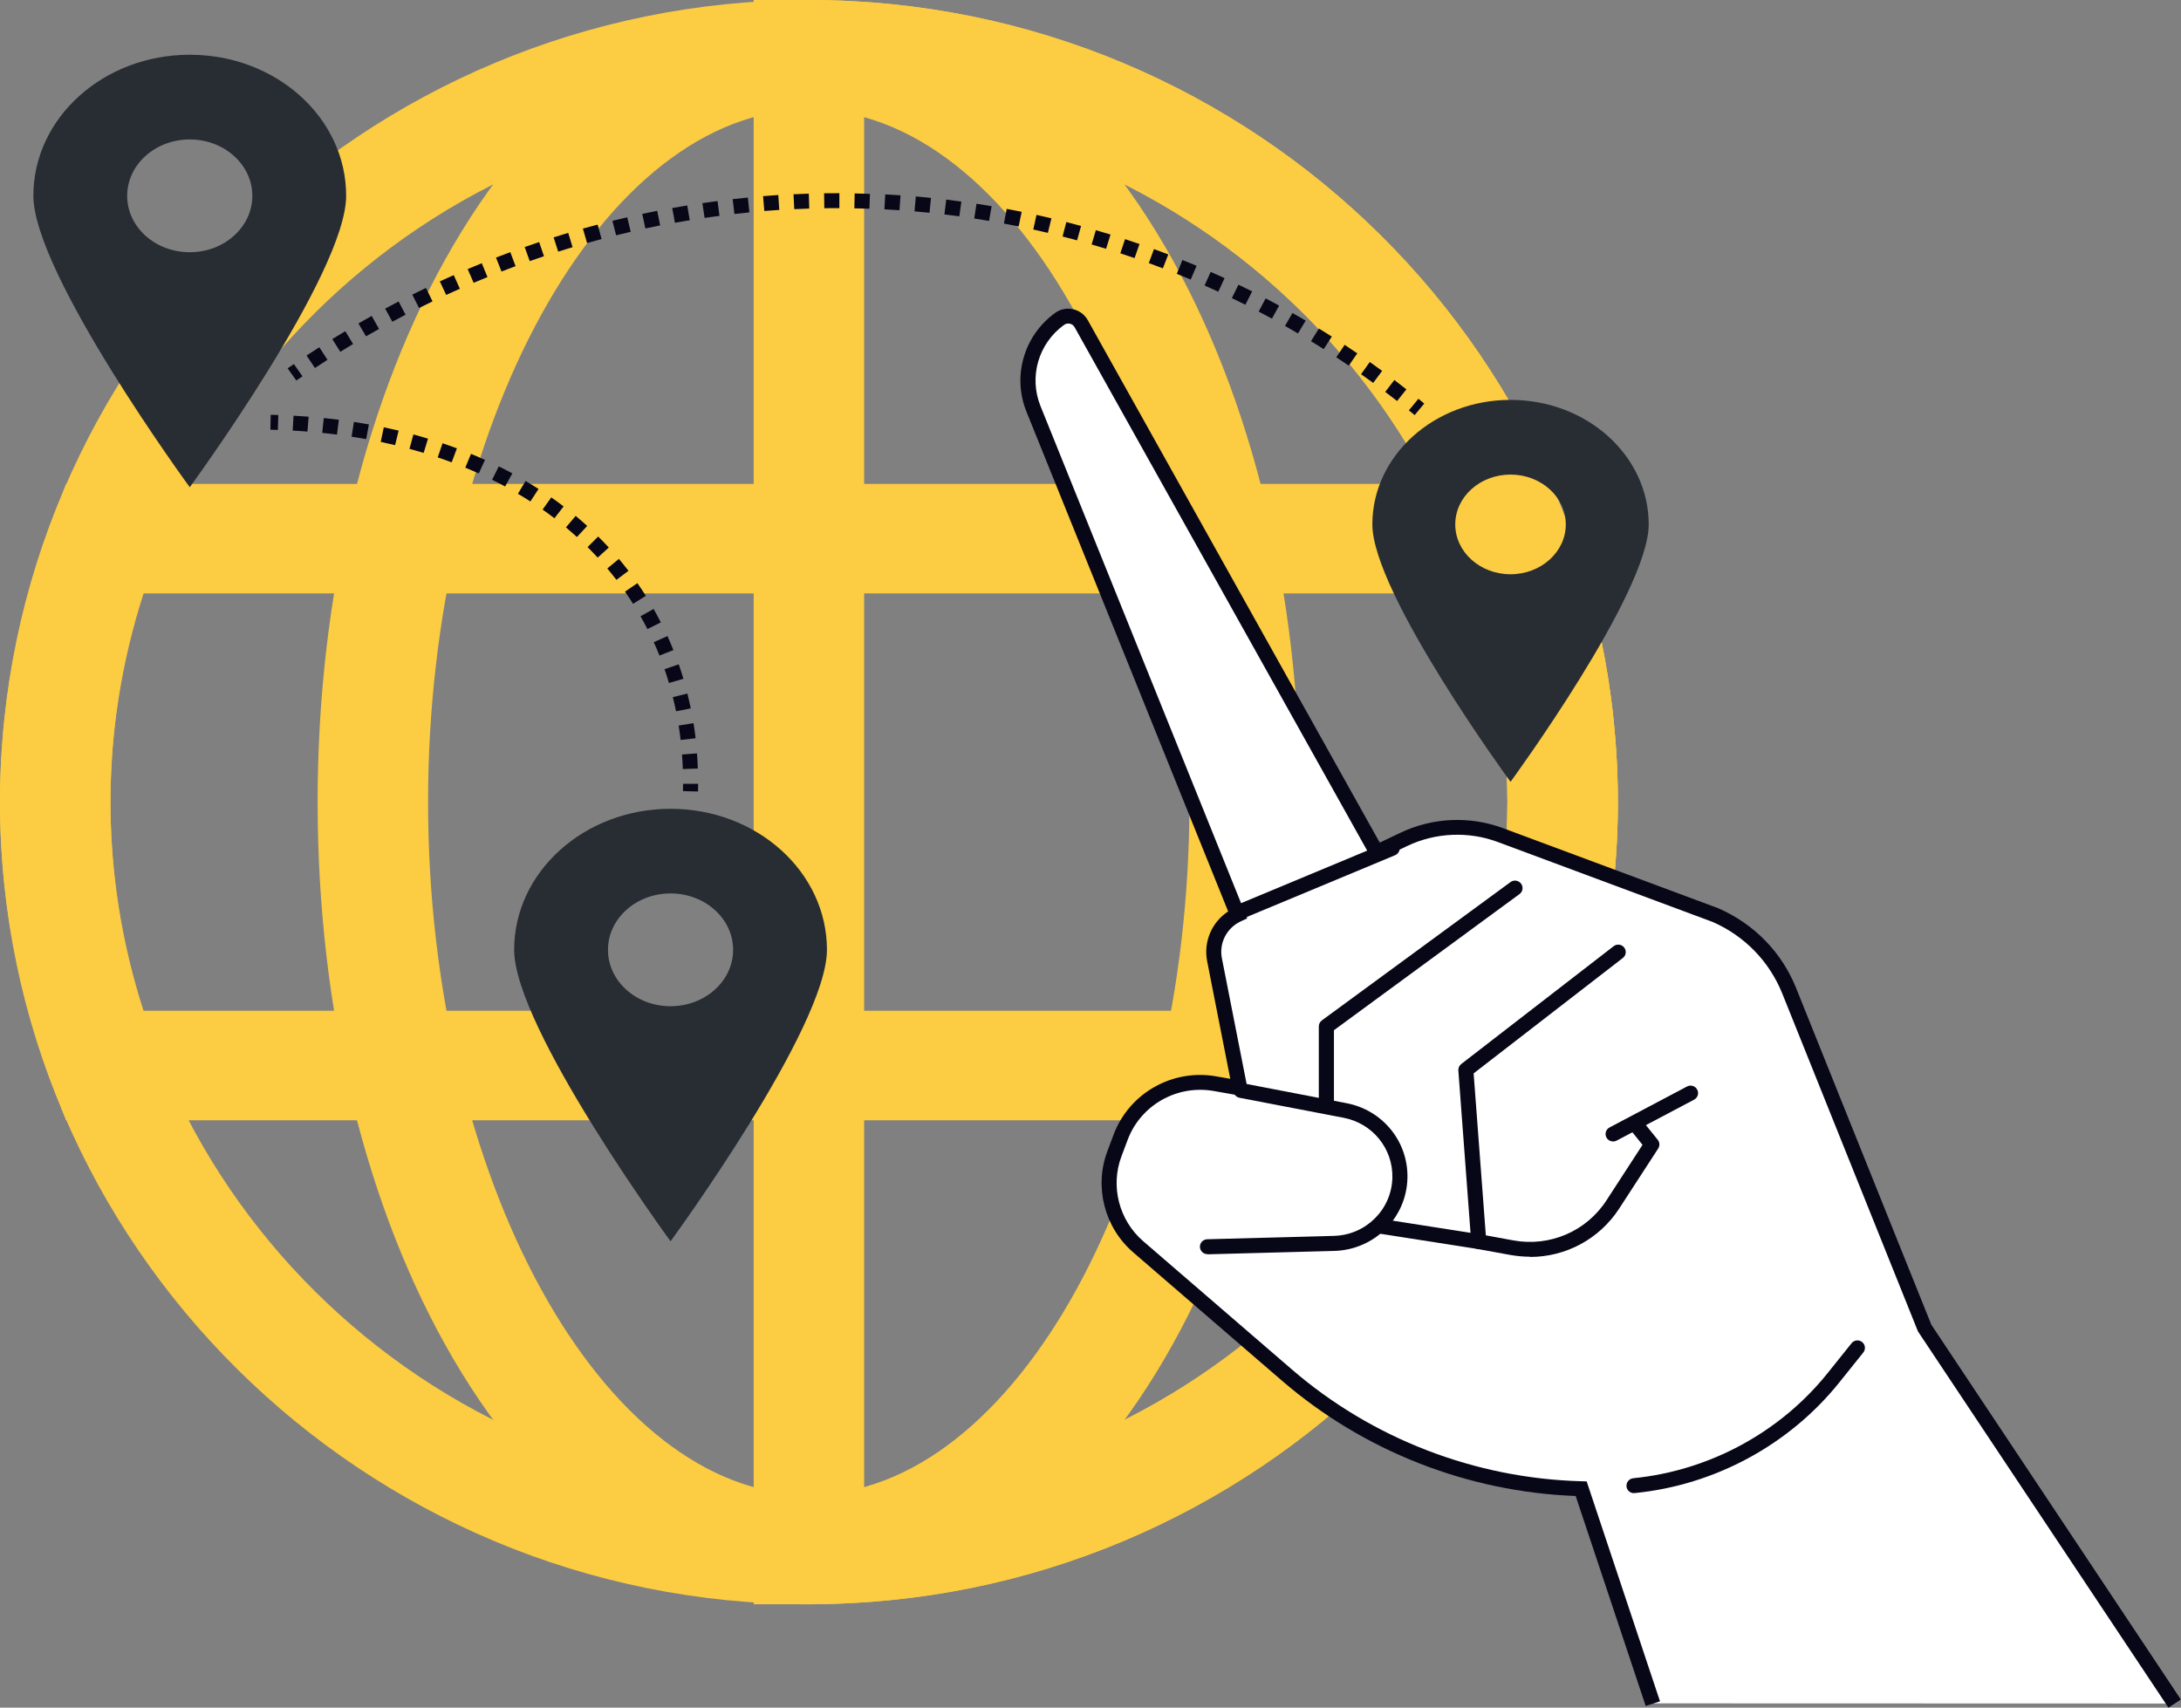 <?xml version="1.0" encoding="UTF-8"?>
<svg id="Capa_2" data-name="Capa 2" xmlns="http://www.w3.org/2000/svg" viewBox="0 0 289.64 226.8">
  <rect x="0" y="0" width="289.64" height="226.8" fill="#808080" stroke="none"/>
  <defs>
    <style>
      .cls-1 {
        fill: #282d33;
      }

      .cls-2 {
        fill: #fff;
      }

      .cls-3 {
        fill: #fccc42;
      }

      .cls-4 {
        fill: #080717;
      }
    </style>
  </defs>
  <g id="Layer_2" data-name="Layer 2">
    <g>
      <g>
        <path class="cls-3" d="M107.42,213.07C48.19,213.07,0,165.28,0,106.53S48.19,0,107.42,0s107.43,47.79,107.43,106.53-48.2,106.53-107.43,106.53ZM107.42,14.55C56.28,14.55,14.67,55.81,14.67,106.53s41.61,91.99,92.75,91.99,92.76-41.26,92.76-91.99S158.58,14.55,107.42,14.55Z"/>
        <path class="cls-3" d="M107.42,213.07c-18.19,0-34.98-11.61-47.29-32.71-11.57-19.84-17.95-46.06-17.95-73.83s6.38-53.99,17.95-73.83C72.44,11.61,89.23,0,107.42,0s34.98,11.62,47.28,32.71c11.57,19.84,17.94,46.06,17.94,73.83s-6.37,53.99-17.94,73.83c-12.3,21.09-29.09,32.71-47.28,32.71ZM107.42,14.55c-27.41,0-50.57,42.12-50.57,91.98s23.16,91.99,50.57,91.99,50.54-42.12,50.54-91.99S134.82,14.55,107.42,14.55Z"/>
        <path class="cls-3" d="M107.42,213.07h-7.33V0h7.33c59.24,0,107.43,47.79,107.43,106.53s-48.2,106.53-107.43,106.53ZM114.76,14.83v183.4c47.73-3.72,85.43-43.43,85.43-91.7S162.49,18.55,114.76,14.83Z"/>
        <path class="cls-3" d="M206.07,148.79H8.77l-1.79-4.71c-4.63-12.2-6.98-24.83-6.98-37.54s2.35-25.35,6.99-37.56l1.79-4.71h197.3l1.79,4.71c4.64,12.2,6.99,24.84,6.99,37.57s-2.35,25.36-7,37.55l-1.79,4.7ZM19.06,134.24h176.74c2.92-9.06,4.4-18.36,4.4-27.71s-1.48-18.65-4.4-27.72H19.07c-2.92,9.09-4.4,18.39-4.4,27.72s1.47,18.63,4.39,27.71Z"/>
      </g>
      <g>
        <polygon class="cls-4" points="39.35 50.54 38.2 48.92 39.03 48.35 40.17 49.98 39.35 50.54"/>
        <path class="cls-4" d="M185.54,53.26c-.52-.41-1.05-.81-1.58-1.21l1.21-1.58c.54.41,1.07.82,1.6,1.24l-1.24,1.56ZM182.37,50.86c-.54-.39-1.08-.78-1.62-1.16l1.16-1.62c.55.39,1.1.78,1.64,1.18l-1.19,1.6ZM41.82,48.87l-1.11-1.65c.56-.37,1.13-.74,1.7-1.1l1.08,1.67c-.56.36-1.12.72-1.67,1.09ZM179.11,48.56c-.55-.37-1.1-.74-1.65-1.11l1.11-1.65c.56.37,1.13.75,1.68,1.13l-1.13,1.63ZM45.19,46.72l-1.06-1.68c.57-.36,1.15-.71,1.73-1.05l1.03,1.7c-.57.34-1.14.69-1.71,1.04ZM175.79,46.37c-.56-.36-1.12-.71-1.69-1.05l1.05-1.69c.58.35,1.15.71,1.72,1.07l-1.08,1.67ZM48.61,44.67l-1.01-1.71c.59-.34,1.17-.67,1.76-1l.98,1.73c-.58.32-1.16.65-1.74.98ZM172.38,44.29c-.57-.34-1.15-.67-1.73-1l.99-1.72c.59.33,1.17.67,1.76,1.01l-1.02,1.7ZM52.1,42.73l-.95-1.74c.6-.32,1.19-.64,1.79-.95l.92,1.76c-.59.31-1.18.62-1.76.93ZM168.91,42.32c-.58-.32-1.17-.63-1.76-.94l.93-1.75c.6.31,1.2.63,1.79.96l-.96,1.74ZM55.65,40.9l-.9-1.77c.61-.3,1.21-.6,1.82-.89l.87,1.79c-.6.29-1.2.58-1.79.88ZM165.38,40.47c-.59-.3-1.19-.59-1.79-.88l.88-1.78c.61.29,1.21.59,1.82.89l-.9,1.77ZM59.25,39.17l-.84-1.8c.62-.28,1.23-.56,1.85-.83l.81,1.81c-.61.27-1.21.54-1.82.82ZM161.79,38.74c-.6-.28-1.21-.55-1.82-.82l.81-1.81c.62.27,1.24.55,1.85.83l-.84,1.8ZM62.9,37.56l-.79-1.82c.62-.26,1.25-.52,1.87-.78l.76,1.84c-.62.25-1.23.5-1.84.76ZM158.13,37.13c-.61-.26-1.23-.51-1.85-.76l.75-1.84c.63.25,1.25.51,1.88.77l-.78,1.83ZM66.6,36.06l-.73-1.85c.63-.24,1.26-.48,1.9-.72l.7,1.86c-.62.23-1.25.47-1.87.71ZM154.43,35.64c-.62-.24-1.24-.47-1.87-.7l.69-1.86c.64.23,1.27.47,1.9.71l-.72,1.85ZM70.35,34.68l-.67-1.87c.64-.22,1.28-.44,1.92-.66l.64,1.88c-.63.21-1.26.43-1.89.65ZM150.67,34.28c-.63-.22-1.26-.43-1.89-.64l.63-1.88c.64.21,1.29.43,1.92.65l-.66,1.87ZM74.13,33.42l-.61-1.89c.64-.2,1.29-.4,1.94-.6l.58,1.9c-.64.19-1.27.39-1.91.59ZM146.88,33.04c-.64-.2-1.27-.39-1.91-.57l.56-1.9c.65.19,1.3.38,1.95.58l-.59,1.89ZM77.96,32.27l-.55-1.91c.65-.18,1.3-.36,1.96-.53l.52,1.92c-.64.17-1.29.35-1.93.53ZM143.04,31.92c-.64-.18-1.29-.35-1.93-.51l.5-1.92c.65.17,1.31.34,1.96.52l-.53,1.91ZM81.82,31.25l-.49-1.92c.66-.16,1.31-.32,1.97-.47l.46,1.93c-.65.15-1.3.31-1.94.46ZM139.17,30.93c-.65-.16-1.3-.3-1.95-.45l.43-1.94c.66.15,1.32.3,1.98.45l-.47,1.93ZM85.71,30.35l-.42-1.94c.66-.14,1.32-.28,1.99-.41l.39,1.94c-.65.13-1.3.26-1.96.4ZM135.28,30.07c-.65-.13-1.31-.26-1.96-.38l.37-1.95c.66.12,1.33.25,1.99.39l-.4,1.94ZM89.63,29.58l-.36-1.95c.66-.12,1.33-.23,2-.34l.33,1.96c-.66.11-1.31.22-1.97.34ZM131.35,29.34c-.66-.11-1.31-.22-1.97-.32l.3-1.96c.67.1,1.34.21,2.01.32l-.34,1.95ZM93.57,28.94l-.29-1.96c.67-.1,1.34-.19,2.01-.28l.26,1.97c-.66.09-1.32.18-1.98.27ZM127.4,28.73c-.66-.09-1.32-.17-1.98-.25l.24-1.97c.67.08,1.34.17,2.01.26l-.27,1.97ZM97.53,28.42l-.23-1.97c.67-.08,1.34-.15,2.02-.21l.2,1.97c-.66.06-1.33.13-1.99.21ZM123.44,28.26c-.67-.07-1.33-.13-1.99-.19l.17-1.98c.67.06,1.35.12,2.02.19l-.2,1.97ZM101.5,28.03l-.16-1.98c.67-.05,1.35-.1,2.02-.15l.13,1.98c-.66.04-1.33.09-1.99.14ZM119.45,27.92c-.67-.05-1.33-.09-2-.12l.11-1.98c.67.04,1.35.08,2.03.12l-.14,1.98ZM105.48,27.78l-.1-1.98c.67-.03,1.35-.06,2.03-.08l.06,1.98c-.67.02-1.33.05-2,.08ZM115.46,27.72c-.67-.02-1.33-.04-2-.05l.04-1.98c.68.01,1.35.03,2.03.06l-.07,1.98ZM109.47,27.65l-.03-1.98c.59,0,1.19-.01,1.78-.01h.25v1.98h-.25c-.58,0-1.17,0-1.75.01Z"/>
        <polygon class="cls-4" points="187.87 55.13 187.1 54.5 188.37 52.96 189.14 53.6 187.87 55.13"/>
      </g>
      <g>
        <path class="cls-4" d="M36.9,57.1c-.33,0-.66-.02-.99-.03l.04-1.98c.34,0,.67.02,1.01.03l-.06,1.98Z"/>
        <path class="cls-4" d="M90.68,102.14c-.02-.65-.06-1.29-.11-1.93l1.99-.15c.05.67.09,1.34.11,2.01l-2,.07ZM90.39,98.28c-.08-.64-.16-1.28-.26-1.92l1.97-.31c.11.66.2,1.33.28,2l-1.99.23ZM89.78,94.47c-.13-.63-.27-1.26-.43-1.88l1.94-.48c.16.65.31,1.31.45,1.97l-1.96.39ZM88.84,90.72c-.18-.62-.38-1.23-.59-1.84l1.89-.65c.22.64.43,1.28.62,1.92l-1.92.56ZM87.58,87.07c-.24-.6-.49-1.19-.76-1.78l1.82-.81c.28.62.54,1.24.79,1.86l-1.86.73ZM85.98,83.55c-.29-.57-.6-1.14-.92-1.7l1.74-.97c.33.59.66,1.18.96,1.78l-1.79.89ZM84.07,80.19c-.35-.55-.7-1.08-1.07-1.61l1.65-1.13c.38.55.76,1.11,1.12,1.69l-1.69,1.05ZM81.86,77.01c-.39-.51-.8-1.01-1.21-1.51l1.54-1.27c.43.52.86,1.04,1.27,1.58l-1.59,1.2ZM79.37,74.05c-.44-.47-.89-.94-1.34-1.39l1.41-1.4c.48.48.95.96,1.41,1.46l-1.48,1.34ZM76.62,71.32c-.48-.43-.97-.86-1.46-1.28l1.29-1.52c.52.43,1.03.88,1.53,1.33l-1.35,1.46ZM73.63,68.83c-.51-.39-1.04-.78-1.57-1.15l1.15-1.62c.56.39,1.1.79,1.64,1.2l-1.22,1.57ZM70.44,66.6c-.55-.35-1.1-.69-1.66-1.02l1.02-1.7c.58.34,1.16.7,1.72,1.06l-1.09,1.67ZM67.08,64.61c-.57-.31-1.15-.61-1.73-.89l.89-1.78c.61.3,1.21.61,1.8.93l-.96,1.74ZM63.58,62.88c-.59-.27-1.19-.52-1.79-.77l.76-1.83c.63.26,1.25.52,1.86.8l-.83,1.8ZM59.97,61.4c-.61-.23-1.22-.45-1.84-.65l.64-1.88c.64.22,1.28.44,1.91.68l-.7,1.86ZM56.26,60.15c-.62-.19-1.25-.37-1.88-.54l.52-1.91c.65.18,1.3.36,1.94.56l-.58,1.9ZM52.47,59.12c-.63-.15-1.27-.29-1.91-.43l.41-1.94c.66.14,1.32.29,1.97.44l-.47,1.93ZM48.63,58.32c-.64-.12-1.29-.22-1.94-.32l.31-1.96c.67.1,1.33.21,1.99.33l-.36,1.95ZM44.75,57.72c-.65-.08-1.3-.16-1.96-.23l.21-1.97c.67.07,1.34.15,2,.23l-.25,1.97ZM40.83,57.32c-.65-.05-1.31-.1-1.96-.13l.11-1.98c.67.04,1.34.08,2.01.13l-.16,1.98Z"/>
        <path class="cls-4" d="M92.7,105.12l-2-.05c0-.32.01-.65.01-.97h2c0,.34,0,.68-.01,1.02Z"/>
      </g>
      <g>
        <g>
          <path class="cls-2" d="M288.81,226.25l-33.2-49.87-17.99-44.8c-1.8-4.49-5.31-8.1-9.77-10.05l-28.59-10.64c-4.17-1.55-8.8-1.35-12.81.56l-3.62,1.72-39.24-70.21c-.57-1.02-1.92-1.32-2.87-.63-3.79,2.74-5.21,7.68-3.45,11.99l27.09,67.13h0c-2.29,1.07-3.55,3.54-3.07,6l3.35,17.03-3.27-.58c-5.36-.95-10.64,2.04-12.54,7.09l-.83,2.21c-1.65,4.37-.39,9.29,3.16,12.35l19.75,17.04c10.91,9.41,24.74,14.71,39.08,15.09l9.52,28.55"/>
          <path class="cls-4" d="M287.97,226.8l-33.25-49.95-.04-.09-17.99-44.8c-1.72-4.27-5-7.65-9.24-9.51l-28.54-10.62c-3.89-1.45-8.28-1.26-12.03.53l-4.47,2.13-39.7-71.03c-.13-.24-.36-.41-.63-.47-.27-.06-.55,0-.77.16-3.42,2.47-4.7,6.92-3.12,10.81l27.44,68.01-.85.4c-1.88.87-2.91,2.89-2.51,4.91l3.63,18.45-4.71-.83c-4.88-.86-9.69,1.86-11.43,6.47l-.83,2.21c-1.49,3.96-.33,8.48,2.88,11.26l19.75,17.04c10.66,9.2,24.31,14.47,38.45,14.85l.7.02,9.74,29.21-1.9.62-9.3-27.89c-14.35-.54-28.17-5.97-39-15.31l-19.75-17.04c-3.84-3.31-5.22-8.72-3.44-13.45l.83-2.21c2.08-5.5,7.81-8.76,13.65-7.72l1.84.32-3.07-15.61c-.51-2.6.62-5.2,2.79-6.62l-26.77-66.33c-1.93-4.73-.37-10.15,3.79-13.16.69-.5,1.56-.68,2.38-.49.83.18,1.54.71,1.95,1.44l38.78,69.4,2.77-1.32c4.24-2.02,9.19-2.24,13.6-.6l28.59,10.64c4.78,2.09,8.43,5.85,10.34,10.61l17.95,44.7,33.14,49.78-1.67,1.09Z"/>
        </g>
        <path class="cls-4" d="M214.22,151.6c-.36,0-.7-.19-.88-.52-.26-.48-.08-1.08.41-1.34l10.29-5.44c.49-.26,1.09-.07,1.35.41.26.48.08,1.08-.41,1.34l-10.29,5.44c-.15.08-.31.12-.47.12Z"/>
        <path class="cls-4" d="M176.14,147.52c-.55,0-1-.44-1-.99v-10.21c0-.31.15-.61.41-.8l25.05-18.37c.44-.33,1.07-.23,1.4.21.33.44.24,1.06-.21,1.39l-24.64,18.08v9.71c0,.55-.45.99-1,.99Z"/>
        <path class="cls-4" d="M203.18,166.91c-.85,0-1.72-.08-2.58-.23l-4.4-.8c-.45-.08-.78-.45-.82-.9l-1.71-22.8c-.03-.33.12-.65.38-.86l20.24-15.65c.44-.34,1.06-.26,1.4.17.34.43.26,1.06-.17,1.39l-19.82,15.33,1.62,21.51,3.64.67c4.85.89,9.7-1.2,12.37-5.3l4.8-7.39-1.61-1.99c-.34-.43-.27-1.05.16-1.39.43-.34,1.06-.27,1.41.16l2.06,2.55c.27.33.29.8.06,1.16l-5.19,7.99c-2.64,4.05-7.1,6.41-11.83,6.41Z"/>
        <path class="cls-4" d="M160.35,166.57c-.54,0-.98-.43-1-.96-.01-.55.42-1,.97-1.02l16.83-.45c4.26-.11,7.67-3.52,7.76-7.74.08-3.87-2.64-7.2-6.46-7.94l-13.84-2.66c-.54-.1-.9-.62-.79-1.16.1-.54.62-.89,1.17-.78l13.84,2.66c4.79.92,8.19,5.09,8.08,9.93-.11,5.29-4.38,9.54-9.71,9.69l-16.83.45h-.03Z"/>
        <path class="cls-4" d="M196.38,165.89c-.05,0-.1,0-.16-.01l-13.04-2.04c-.54-.09-.92-.59-.83-1.13.09-.54.6-.91,1.14-.82l13.04,2.04c.54.09.92.59.83,1.13-.08.49-.5.84-.99.84Z"/>
        <path class="cls-4" d="M164.47,122.17c-.39,0-.76-.23-.92-.61-.21-.51.03-1.09.53-1.3l20.42-8.51c.51-.21,1.1.02,1.31.53.21.51-.03,1.09-.53,1.3l-20.42,8.51c-.13.05-.26.08-.39.08Z"/>
        <path class="cls-4" d="M216.99,198.31c-.51,0-.94-.38-.99-.89-.05-.55.35-1.03.9-1.09,10.08-1,19.49-6.08,25.8-13.95l3.19-3.98c.34-.43.97-.5,1.4-.16.43.34.5.96.16,1.39l-3.19,3.98c-6.64,8.28-16.54,13.64-27.16,14.69-.03,0-.07,0-.1,0Z"/>
      </g>
      <path class="cls-1" d="M25.2,7.27C13.73,7.27,4.43,15.66,4.43,26s20.77,38.71,20.77,38.71c0,0,20.77-28.36,20.77-38.71S36.68,7.27,25.2,7.27ZM25.2,33.5c-4.59,0-8.31-3.35-8.31-7.49s3.72-7.49,8.31-7.49,8.31,3.36,8.31,7.49-3.72,7.49-8.31,7.49Z"/>
      <path class="cls-1" d="M200.6,53.11c-10.13,0-18.35,7.41-18.35,16.54s18.35,34.19,18.35,34.19c0,0,18.35-25.05,18.35-34.19s-8.22-16.54-18.35-16.54ZM200.6,76.27c-4.05,0-7.34-2.96-7.34-6.62s3.29-6.62,7.34-6.62,7.34,2.97,7.34,6.62-3.29,6.62-7.34,6.62Z"/>
      <path class="cls-1" d="M89.05,107.42c-11.47,0-20.77,8.39-20.77,18.73s20.77,38.71,20.77,38.71c0,0,20.77-28.36,20.77-38.71s-9.3-18.73-20.77-18.73ZM89.05,133.64c-4.59,0-8.31-3.35-8.31-7.49s3.72-7.49,8.31-7.49,8.31,3.36,8.31,7.49-3.72,7.49-8.31,7.49Z"/>
    </g>
  </g>
</svg>